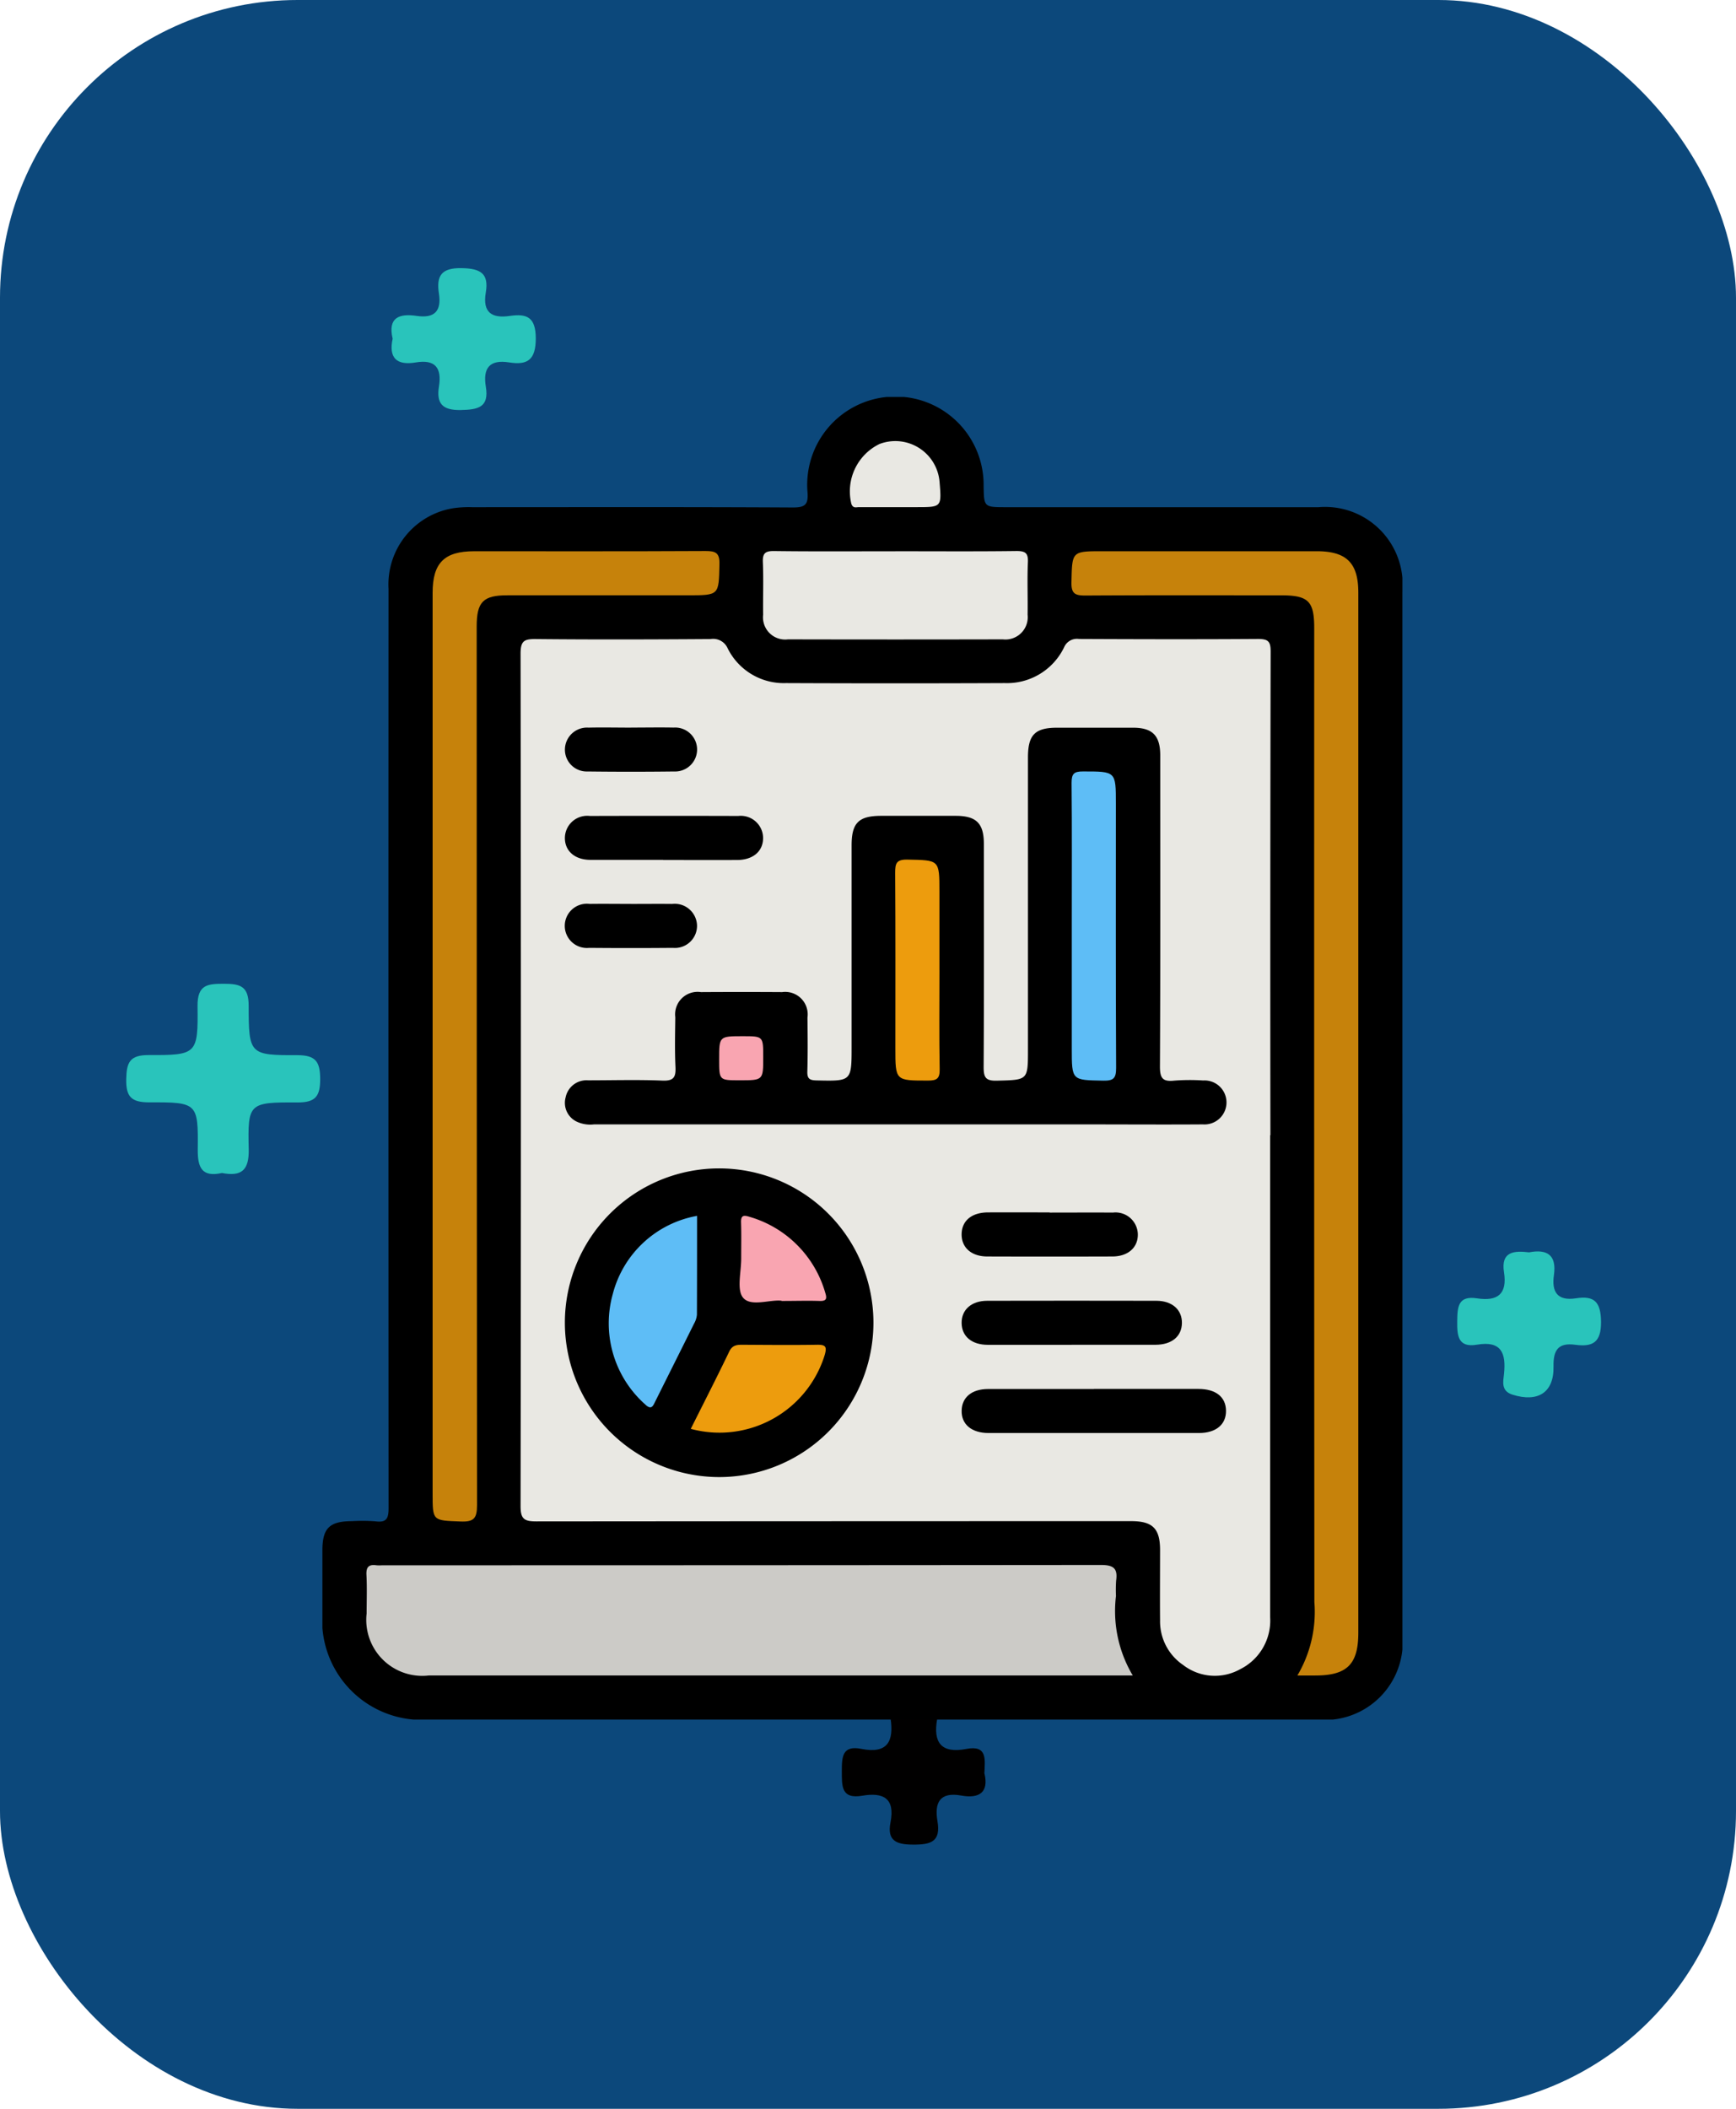 <svg xmlns="http://www.w3.org/2000/svg" xmlns:xlink="http://www.w3.org/1999/xlink" width="70" height="85" viewBox="0 0 70 85">
  <defs>
    <clipPath id="clip-path">
      <rect id="Rectángulo_37631" data-name="Rectángulo 37631" width="43.548" height="53.311" fill="none"/>
    </clipPath>
  </defs>
  <g id="_105" data-name="105" transform="translate(-301 -1551.193)">
    <g id="Grupo_156382" data-name="Grupo 156382" transform="translate(-239 -155.807)">
      <rect id="Rectángulo_36766" data-name="Rectángulo 36766" width="70" height="85" rx="12" transform="translate(540 1707)" fill="#0c487b"/>
    </g>
    <g id="Grupo_156899" data-name="Grupo 156899" transform="translate(301.089 1528.999)">
      <path id="Trazado_126894" data-name="Trazado 126894" d="M17.182,127.264c-.8.178-.987-.2-.979-.947.02-1.875-.011-1.908-1.952-1.9-.722,0-.946-.22-.932-.934.013-.666.135-.975.9-.972,1.946.007,2-.032,1.975-1.974-.009-.879.422-.9,1.073-.9s.989.1.989.883c0,1.967.04,2,1.962,1.995.743,0,.919.265.921.955s-.174.955-.918.951c-1.959-.011-2.006.025-1.963,1.881.02.861-.3,1.113-1.079.962" transform="translate(-8.318 -57.79)" fill="#29c4bb"/>
      <path id="Trazado_126895" data-name="Trazado 126895" d="M214.9,151.177c.717-.137,1.114.1,1,.912-.1.679.136,1.058.888.941s1,.155,1.011.947c.006.83-.333,1.021-1.04.926-.675-.091-.89.2-.876.875.021,1.053-.63,1.457-1.649,1.138-.483-.151-.378-.537-.347-.842.085-.832-.105-1.341-1.087-1.175-.76.129-.807-.347-.8-.931s.025-1.055.8-.936c.831.128,1.224-.175,1.086-1.053-.132-.839.406-.875,1.026-.8" transform="translate(-153.33 -78.505)" fill="#29c4bb"/>
      <path id="Trazado_126896" data-name="Trazado 126896" d="M213.215,70.517c.185.8-.181,1.073-.931.947-.812-.137-1.144.2-1,1,.139.781-.2.968-.956.975-.781.007-1.075-.223-.939-.983.145-.809-.192-1.143-1-.992-.833.156-.906-.279-.937-.98-.037-.822.282-1.037,1-.912.779.136,1.069-.186.937-.947-.127-.728.108-1.022.919-.993.715.025,1.127.127.975.946s.2,1.127,1,.993c.751-.126,1.116.143.929.943" transform="translate(-158.216 -16.577)" fill="#010000"/>
      <path id="Trazado_126897" data-name="Trazado 126897" d="M57.532,187.9c.175.746-.193,1.02-.939.886-.876-.158-1.083.3-.957,1.035.139.821-.258.948-.979.943-.689,0-1.059-.16-.914-.9.19-.975-.3-1.214-1.138-1.071-.862.147-.822-.4-.825-.987,0-.572.012-1.057.791-.9,1.047.207,1.315-.3,1.173-1.233-.136-.9.548-.639,1-.666.483-.029,1.022-.091.881.687-.174.962.163,1.408,1.181,1.213.85-.163.746.43.721,1" transform="translate(-17.924 -94.219)" fill="#010000"/>
      <path id="Trazado_126898" data-name="Trazado 126898" d="M121.806,18.657c-.2-.852.271-1.017.967-.914.724.107,1.009-.192.9-.905s.1-1.037.922-1.02c.754.015,1.1.211.968.985-.134.794.232,1.052.977.94.69-.1,1.035.062,1.039.9,0,.863-.321,1.095-1.073.975-.795-.127-1.064.235-.941.977.138.832-.308.928-1.008.942-.748.015-.992-.266-.882-.952.12-.753-.158-1.1-.943-.965-.767.128-1.094-.187-.923-.966" transform="translate(-106.064 17.184)" fill="#29c4bb"/>
    </g>
    <g id="Grupo_157593" data-name="Grupo 157593" transform="translate(314 1567.194)">
      <g id="Grupo_157593-2" data-name="Grupo 157593" clip-path="url(#clip-path)">
        <path id="Trazado_130326" data-name="Trazado 130326" d="M43.548,28.882q0,10.5,0,20.99A3.146,3.146,0,0,1,40.1,53.311H4.334A4.022,4.022,0,0,1,0,48.991q0-1.25,0-2.5c0-.9.289-1.177,1.2-1.179a7.023,7.023,0,0,1,.943.008c.461.062.527-.139.526-.548Q2.66,26.255,2.667,7.736a3.113,3.113,0,0,1,2.59-3.249,4.269,4.269,0,0,1,.774-.045c4.314,0,8.627-.012,12.941.012.494,0,.622-.118.59-.6a3.557,3.557,0,1,1,7.1-.289c.013.877.013.877.9.877H40.171a3.13,3.13,0,0,1,3.376,3.4q0,10.523,0,21.046" transform="translate(0 0)"/>
        <path id="Trazado_130327" data-name="Trazado 130327" d="M54.988,50.261q0,9.716,0,19.432a2.188,2.188,0,0,1-1.209,2.089,2.091,2.091,0,0,1-2.3-.17,2.123,2.123,0,0,1-.93-1.8c-.009-.944,0-1.888,0-2.832,0-.87-.3-1.165-1.163-1.166q-11.994,0-23.988.01c-.484,0-.636-.092-.635-.614q.026-17.183,0-34.366c0-.514.151-.588.611-.584,2.351.024,4.7.016,7.052,0a.637.637,0,0,1,.688.375,2.526,2.526,0,0,0,2.348,1.4q4.415.019,8.829,0a2.556,2.556,0,0,0,2.386-1.438.562.562,0,0,1,.6-.341c2.406.011,4.812.017,7.219,0,.415,0,.513.1.512.512q-.022,9.743-.01,19.487" transform="translate(-16.772 -20.502)" fill="#e9e8e3"/>
        <path id="Trazado_130328" data-name="Trazado 130328" d="M36.388,150.42H8a2.258,2.258,0,0,1-2.5-2.5c0-.518.02-1.037-.007-1.554-.017-.325.1-.433.406-.388a1.544,1.544,0,0,0,.222,0q14.495,0,28.989-.013c.522,0,.681.148.612.636a5.574,5.574,0,0,0-.006.61,5.077,5.077,0,0,0,.678,3.21" transform="translate(-3.717 -98.886)" fill="#cccbc7"/>
        <path id="Trazado_130329" data-name="Trazado 130329" d="M102.756,64.593a5.039,5.039,0,0,0,.685-2.963q-.014-19.625-.006-39.25c0-1.093-.235-1.326-1.337-1.326-2.628,0-5.256-.008-7.885.008-.406,0-.578-.06-.567-.53.029-1.255,0-1.256,1.276-1.256h8.607c1.209,0,1.684.471,1.684,1.673q0,20.957,0,41.915c0,1.278-.454,1.729-1.739,1.729h-.716" transform="translate(-63.442 -13.059)" fill="#c6820b"/>
        <path id="Trazado_130330" data-name="Trazado 130330" d="M13.779,39.311q0-9.187,0-18.373c0-1.207.471-1.678,1.677-1.678,3.109,0,6.218.007,9.327-.009.413,0,.573.074.562.534-.029,1.25,0,1.251-1.28,1.251H16.792c-.975,0-1.236.265-1.236,1.259q0,17.707.014,35.414c0,.541-.133.68-.666.659-1.124-.044-1.125-.013-1.125-1.129V39.311" transform="translate(-9.335 -13.042)" fill="#c6820b"/>
        <path id="Trazado_130331" data-name="Trazado 130331" d="M60.421,19.258c1.629,0,3.259.012,4.887-.009.364,0,.47.093.454.456-.03.7,0,1.407-.011,2.11a.9.9,0,0,1-1,.995q-4.332.01-8.664,0a.894.894,0,0,1-1-.993c-.01-.7.018-1.408-.011-2.11-.015-.36.086-.462.453-.457,1.629.021,3.258.009,4.887.009" transform="translate(-37.315 -13.04)" fill="#e9e8e3"/>
        <path id="Trazado_130332" data-name="Trazado 130332" d="M67.717,8.168c-.48,0-.96,0-1.44,0-.112,0-.244.059-.31-.133A2.122,2.122,0,0,1,67.1,5.624a1.79,1.79,0,0,1,2.423,1.522c.085,1.022.085,1.022-.916,1.022h-.886" transform="translate(-44.638 -3.728)" fill="#e9e8e3"/>
        <path id="Trazado_130333" data-name="Trazado 130333" d="M43.643,57.308H31.484a1.286,1.286,0,0,1-.7-.112.839.839,0,0,1-.443-.983.856.856,0,0,1,.9-.681c1,0,2-.03,3,.011.46.019.547-.141.528-.553-.032-.665-.015-1.332-.007-2a.906.906,0,0,1,1.033-1.014q1.638-.01,3.276,0a.906.906,0,0,1,1.02,1.028c.008.722.016,1.444-.005,2.165-.009.3.089.361.373.367,1.412.031,1.412.04,1.412-1.375q0-4.052,0-8.1c0-.907.284-1.189,1.193-1.19q1.5,0,3,0c.835,0,1.14.3,1.14,1.132,0,3,.009,6-.009,8.993,0,.416.079.562.531.55,1.255-.032,1.256-.009,1.256-1.258q0-5.884,0-11.769c0-.914.282-1.2,1.18-1.2,1.018,0,2.036,0,3.054,0,.788,0,1.1.316,1.1,1.119,0,4.182.01,8.364-.012,12.546,0,.472.121.609.576.56a8.307,8.307,0,0,1,1.165-.006.887.887,0,1,1-.008,1.77c-1.591.011-3.183,0-4.775,0H43.643" transform="translate(-20.532 -27.988)"/>
        <path id="Trazado_130334" data-name="Trazado 130334" d="M30.313,102.632a6.221,6.221,0,1,1,6.256,6.224,6.228,6.228,0,0,1-6.256-6.224" transform="translate(-20.536 -65.32)"/>
        <path id="Trazado_130335" data-name="Trazado 130335" d="M85.25,123.963q2.107,0,4.214,0c.7,0,1.106.323,1.113.877s-.4.9-1.092.9q-4.241,0-8.483,0c-.684,0-1.1-.351-1.085-.905.011-.535.409-.867,1.064-.869,1.423,0,2.846,0,4.269,0" transform="translate(-54.141 -83.98)"/>
        <path id="Trazado_130336" data-name="Trazado 130336" d="M84.356,114.719c-1.127,0-2.254,0-3.381,0-.652,0-1.051-.339-1.059-.875s.392-.9,1.034-.9q3.408-.007,6.817,0c.64,0,1.041.363,1.032.9s-.409.87-1.062.873c-1.127,0-2.254,0-3.381,0" transform="translate(-54.141 -76.514)"/>
        <path id="Trazado_130337" data-name="Trazado 130337" d="M34.283,54.109c-.979,0-1.958,0-2.937,0-.638,0-1.04-.366-1.029-.9a.9.9,0,0,1,1.008-.869q2.992-.009,5.984,0a.9.9,0,0,1,1,.875c.007.539-.394.894-1.036.9-1,.006-1.995,0-2.992,0" transform="translate(-20.539 -35.452)"/>
        <path id="Trazado_130338" data-name="Trazado 130338" d="M83.466,101.922c.85,0,1.7-.006,2.548,0a.9.9,0,0,1,1.007.869c.011.538-.392.9-1.029.9q-2.521.008-5.041,0c-.641,0-1.042-.36-1.035-.9s.406-.872,1.056-.876c.831-.005,1.662,0,2.493,0" transform="translate(-54.141 -69.047)"/>
        <path id="Trazado_130339" data-name="Trazado 130339" d="M32.985,41.309c.572,0,1.144-.011,1.716,0a.886.886,0,1,1,.02,1.769q-1.743.021-3.487,0a.879.879,0,0,1-.916-.9.891.891,0,0,1,.951-.867c.572-.013,1.144,0,1.716,0" transform="translate(-20.539 -27.983)"/>
        <path id="Trazado_130340" data-name="Trazado 130340" d="M32.98,63.351c.553,0,1.107-.006,1.661,0a.9.9,0,0,1,1.005.871.892.892,0,0,1-.973.9q-1.688.015-3.377,0a.892.892,0,1,1,.023-1.772c.553-.008,1.107,0,1.661,0" transform="translate(-20.54 -42.917)"/>
        <path id="Trazado_130341" data-name="Trazado 130341" d="M93.669,52.968c0-1.9.01-3.808-.008-5.712,0-.363.095-.459.457-.458,1.329,0,1.329-.01,1.329,1.3,0,3.549-.008,7.1.01,10.648,0,.415-.1.523-.515.515-1.273-.023-1.273,0-1.273-1.3V52.968" transform="translate(-63.452 -31.704)" fill="#5ebdf6"/>
        <path id="Trazado_130342" data-name="Trazado 130342" d="M73.4,62.261c0,1.333-.015,2.666.009,4,.006.376-.117.453-.468.453-1.319,0-1.319.011-1.319-1.314,0-2.351.008-4.7-.008-7.052,0-.378.039-.55.494-.541,1.29.026,1.291,0,1.291,1.291v3.165" transform="translate(-48.519 -39.16)" fill="#ed9c0d"/>
        <path id="Trazado_130343" data-name="Trazado 130343" d="M51.377,80.73c0,.933,0,.933-.955.933-.822,0-.822,0-.822-.844,0-.933,0-.933.955-.933.822,0,.822,0,.822.844" transform="translate(-33.602 -54.12)" fill="#f9a5b1"/>
        <path id="Trazado_130344" data-name="Trazado 130344" d="M39.372,102.337c0,1.332,0,2.658-.005,3.984a.891.891,0,0,1-.117.362c-.516,1.041-1.038,2.079-1.556,3.119-.095.19-.157.383-.414.135a4.37,4.37,0,0,1-1.308-4.442,4.289,4.289,0,0,1,3.4-3.158" transform="translate(-24.265 -69.33)" fill="#5ebdf6"/>
        <path id="Trazado_130345" data-name="Trazado 130345" d="M46.061,121.821c.536-1.071,1.056-2.085,1.549-3.112.124-.257.3-.274.533-.273,1,.006,1.993.016,2.989,0,.365-.008.43.069.322.43a4.441,4.441,0,0,1-5.392,2.96" transform="translate(-31.205 -80.233)" fill="#ed9c0d"/>
        <path id="Trazado_130346" data-name="Trazado 130346" d="M53.85,105.748c-.471-.055-1.225.252-1.545-.114-.277-.318-.078-1.054-.083-1.6,0-.48.01-.96-.005-1.44-.009-.27.085-.309.324-.233a4.469,4.469,0,0,1,3.072,3.071c.075.236.043.334-.23.325-.48-.016-.96,0-1.533,0" transform="translate(-35.335 -69.32)" fill="#f9a5b1"/>
      </g>
    </g>
  </g>
</svg>
